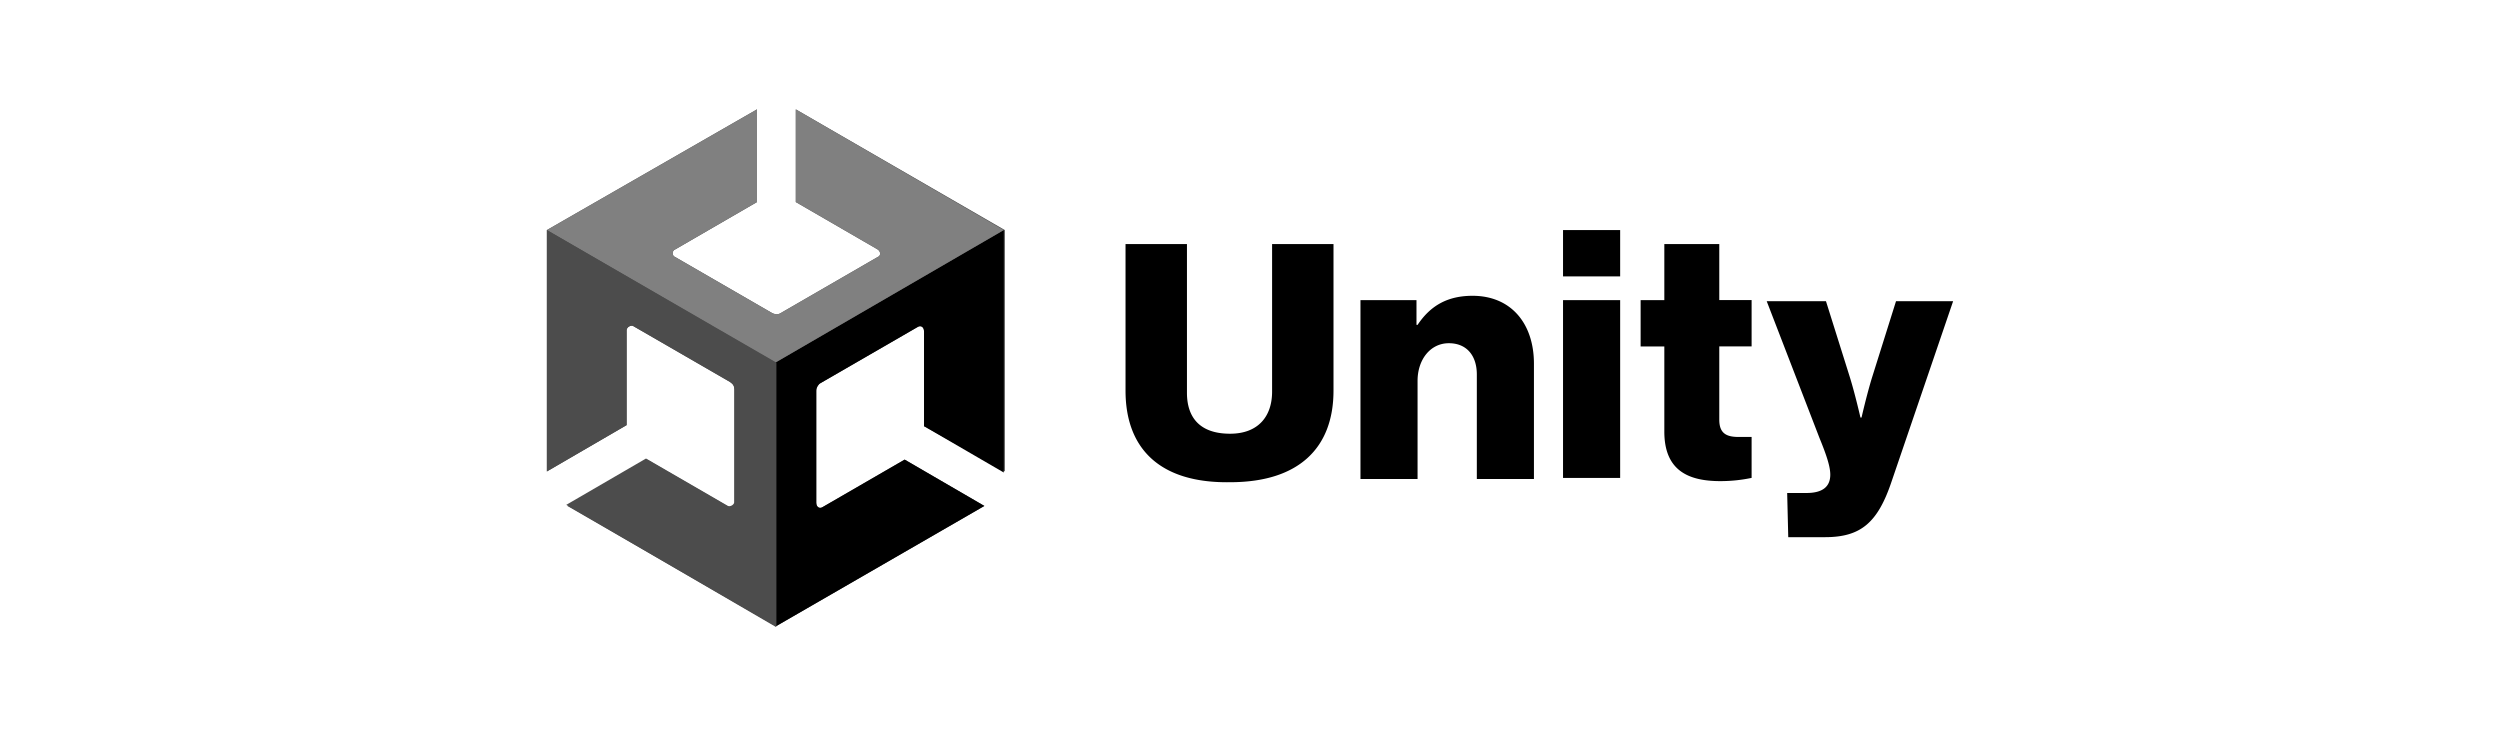<svg width="160" height="48" viewBox="0 0 160 48" fill="none" xmlns="http://www.w3.org/2000/svg"><g clip-path="url(#clip0_901_4)"><path d="M72.034 25v-9.38h3.931v9.518c0 1.586.828 2.62 2.76 2.62 1.792 0 2.689-1.103 2.689-2.689v-9.448h3.93V25c0 3.655-2.206 5.862-6.62 5.862-4.483.069-6.69-2.138-6.69-5.862zm15.104-5.793h3.517v1.586h.07c.827-1.241 1.93-1.862 3.516-1.862 2.483 0 3.931 1.793 3.931 4.345v7.38h-3.655v-6.69c0-1.173-.62-2-1.793-2-1.172 0-2 1.034-2 2.413v6.276H87.07V19.207h.069zm12.896-4.483h3.656v2.966h-3.656v-2.966zm0 4.483h3.656v11.38h-3.656v-11.38zm6.483 8.414v-5.449H105v-2.965h1.517V15.62h3.517v3.586h2.069v2.965h-2.069v4.69c0 .897.483 1.104 1.242 1.104h.827v2.62a9.659 9.659 0 01-2 .207c-2.069 0-3.586-.69-3.586-3.172zm7.862 3.93h1.242c1.034 0 1.517-.413 1.517-1.172 0-.483-.207-1.172-.69-2.345l-3.379-8.758h3.793l1.517 4.827c.345 1.104.69 2.621.69 2.621h.069s.345-1.517.69-2.62l1.517-4.828H125l-3.931 11.517c-.897 2.69-2 3.586-4.276 3.586h-2.345l-.069-2.827z" fill="#000"/><path d="M64.31 30.172V14.724L50.931 7v5.931l5.241 3.035c.207.137.207.413 0 .482l-6.206 3.587c-.207.137-.414.068-.552 0l-6.207-3.587c-.207-.069-.207-.413 0-.482l5.241-3.035V7L35 14.724v15.448-.069.07l5.103-2.966v-6.07c0-.206.276-.344.414-.275l6.207 3.586c.207.138.276.276.276.483v7.172c0 .207-.276.345-.414.276l-5.241-3.034-5.104 2.965 13.38 7.793L63 32.38l-5.103-2.965-5.242 3.034c-.207.138-.414 0-.414-.276V25c0-.207.138-.414.276-.483l6.207-3.586c.207-.138.414 0 .414.276v6.069l5.172 2.896z" fill="#4C4C4C"/><path d="M49.62 40.103L63 32.38l-5.103-2.965-5.242 3.034c-.207.138-.414 0-.414-.276V25c0-.207.138-.414.276-.483l6.207-3.586c.207-.138.414 0 .414.276v6.069l5.103 2.965V14.724l-14.62 8.483v16.896z" fill="#000"/><path d="M50.931 7v5.931l5.241 3.035c.207.137.207.413 0 .482l-6.206 3.587c-.207.137-.414.068-.552 0l-6.207-3.587c-.207-.069-.207-.413 0-.482l5.241-3.035V7L35 14.724l14.62 8.483 14.621-8.483L50.931 7z" fill="gray"/><path d="M46.655 32.448l-5.241-3.034-5.104 2.965 13.38 7.724V23.207L35 14.724v15.448-.069.07l5.103-2.966v-6.07c0-.206.276-.344.414-.275l6.207 3.586c.207.138.276.276.276.483v7.172c.069.276-.138.483-.345.345z" fill="#4C4C4C"/></g><defs><clipPath id="clip0_901_4"><path fill="#fff" transform="translate(35 7)" d="M0 0h90v33.103H0z"/></clipPath></defs></svg>